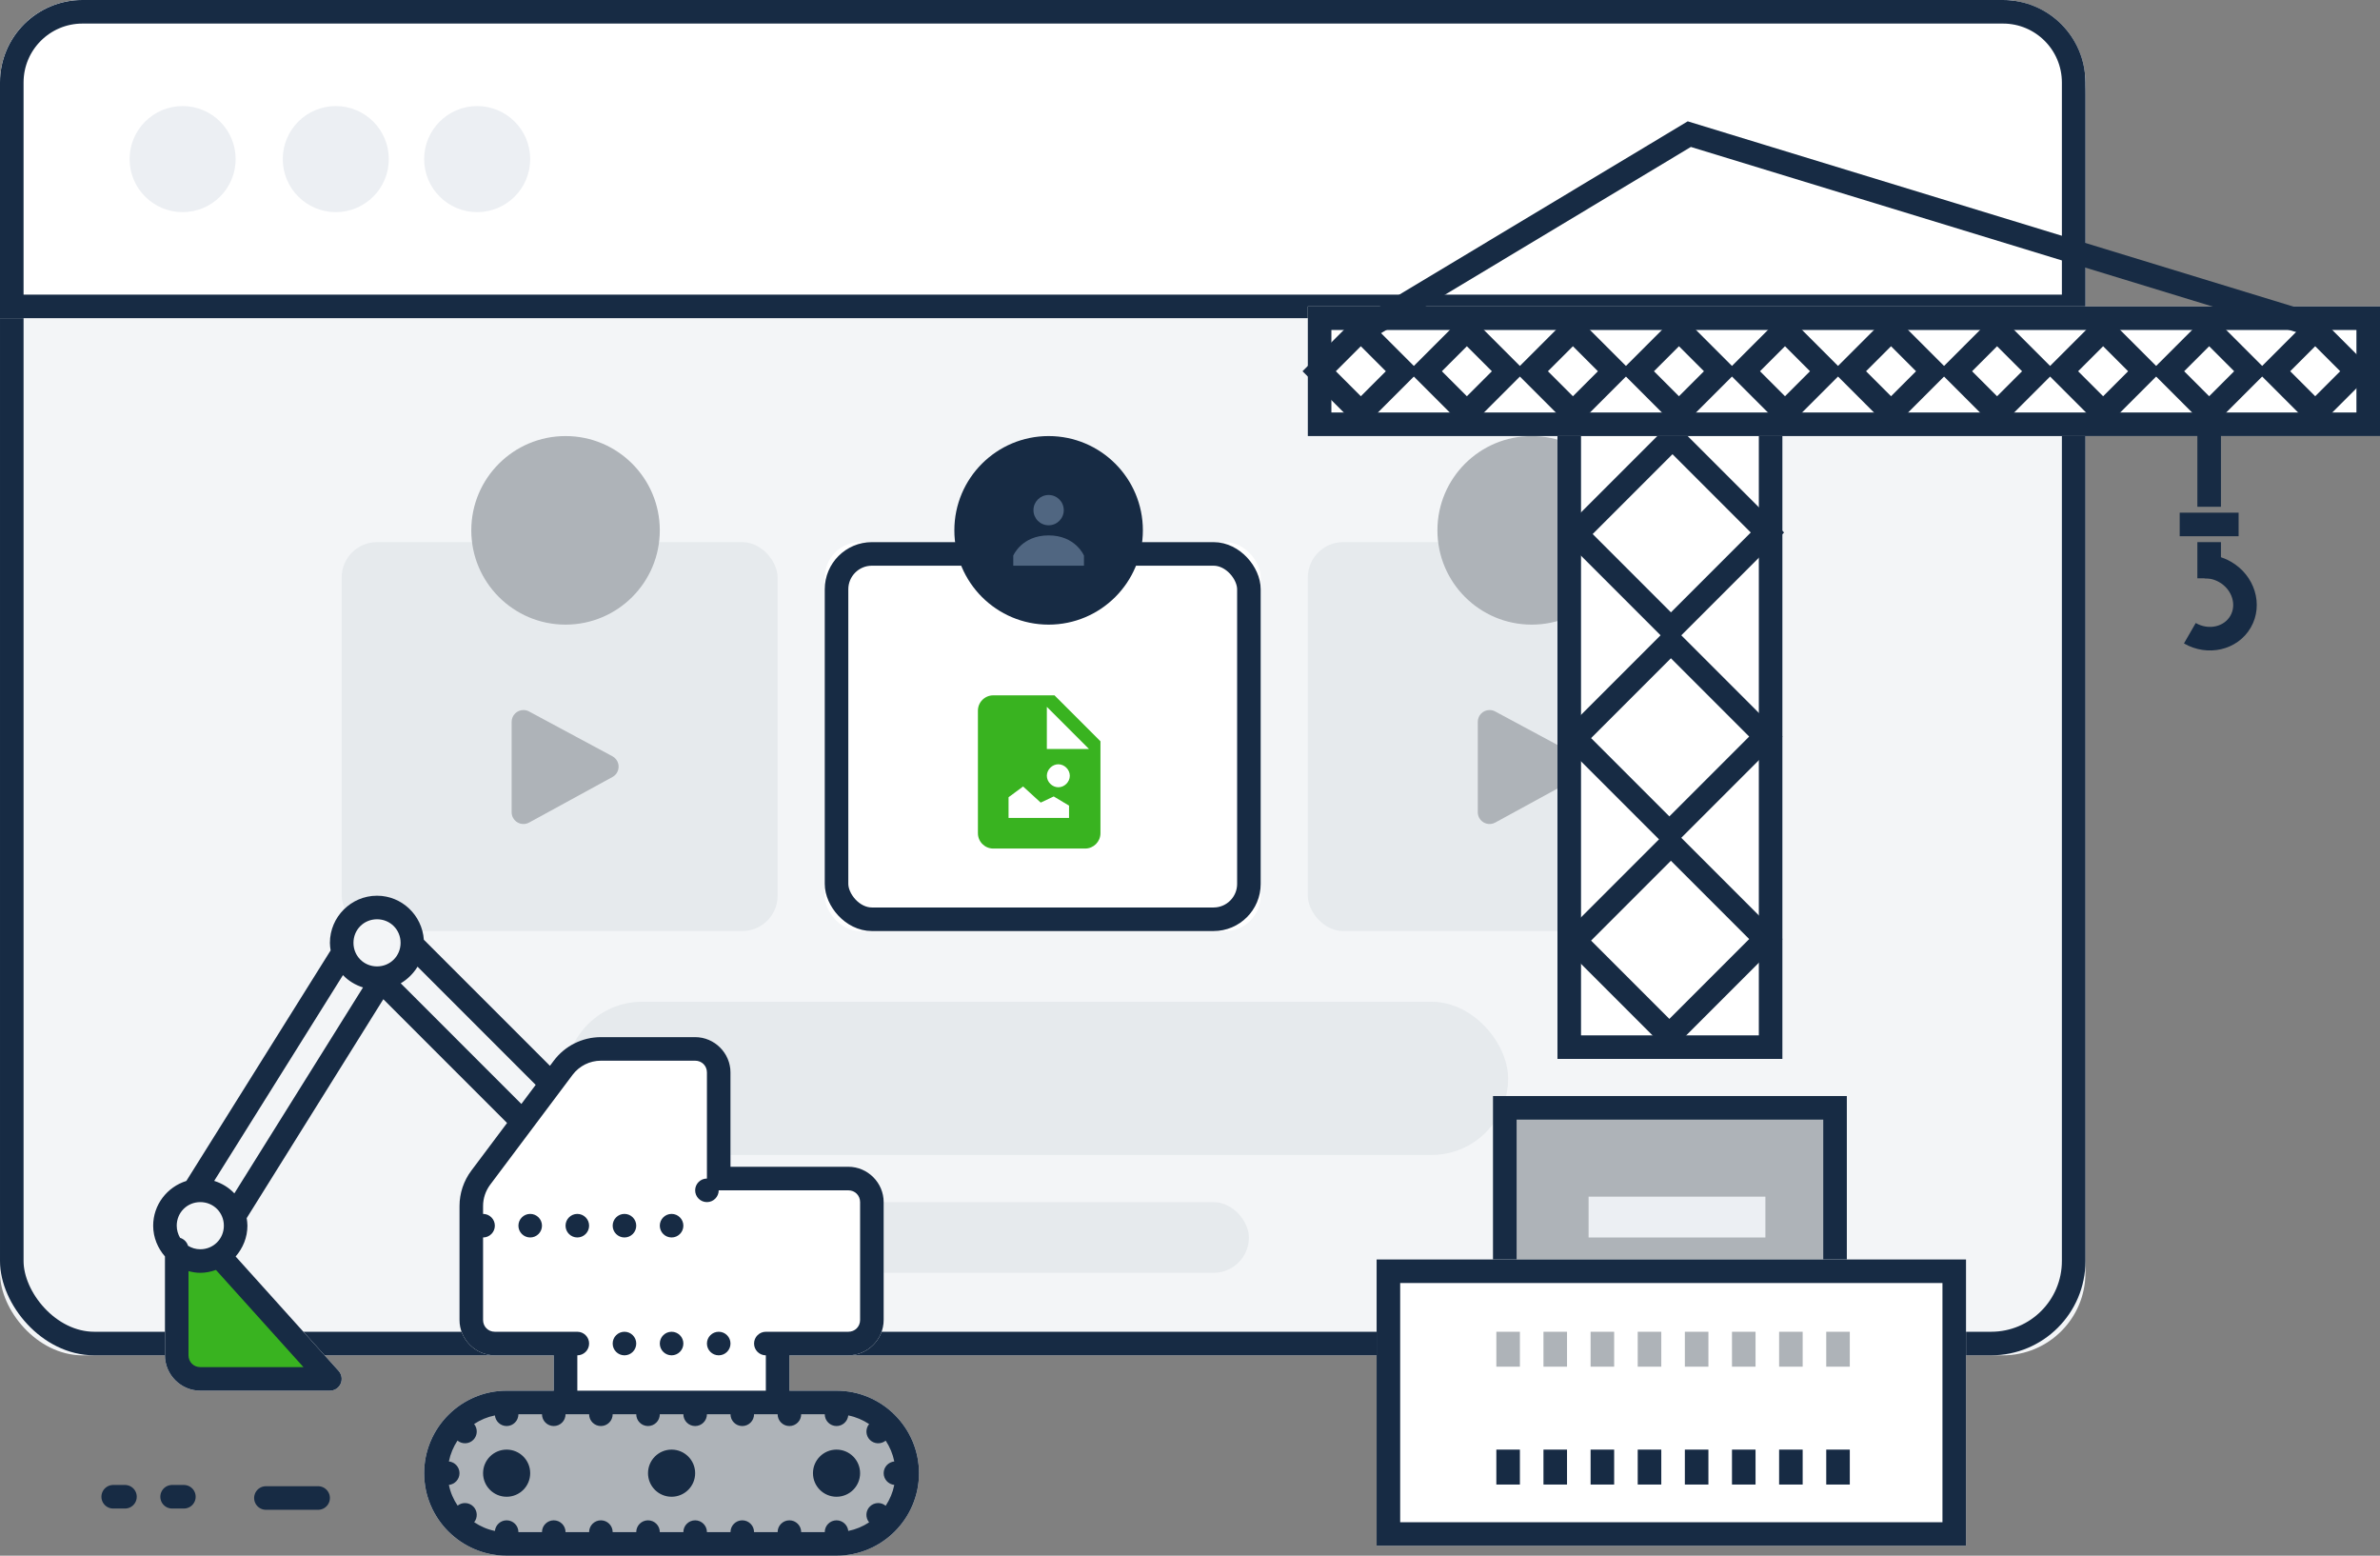 <?xml version="1.0" encoding="UTF-8"?>
<svg width="202px" height="132px" viewBox="0 0 202 132" version="1.1" xmlns="http://www.w3.org/2000/svg" xmlns:xlink="http://www.w3.org/1999/xlink">
    <rect x="0" y="0" width="202" height="132" fill="#808080" stroke="none"/>
    <!-- Generator: Sketch 47.1 (45422) - http://www.bohemiancoding.com/sketch -->
    <title>Coming_Soon_icon</title>
    <desc>Created with Sketch.</desc>
    <defs>
        <rect id="path-1" x="0" y="0" width="177" height="115" rx="7"></rect>
        <rect id="path-2" x="0" y="9" width="37" height="33" rx="3"></rect>
        <path d="M7,0 L170,0 L170,0 C173.866,-7.10171439e-16 177,3.134 177,7 L177,27 L0,27 L0,7 L1.77635684e-15,7 C1.30290921e-15,3.134 3.134,7.10171439e-16 7,0 Z" id="path-3"></path>
        <rect id="path-4" x="15.729" y="61.525" width="19.075" height="30.025"></rect>
        <rect id="path-5" x="13" y="68" width="24.296" height="50.025"></rect>
        <rect id="path-6" x="-6.291" y="22.748" width="63.115" height="19.091"></rect>
        <rect id="path-7" x="0" y="15" width="91" height="11"></rect>
    </defs>
    <g id="Landing_Pages" stroke="none" stroke-width="1" fill="none" fill-rule="evenodd">
        <g id="YourWork_coming-soon" transform="translate(-552, -211)">
            <g id="Coming_Soon_icon" transform="translate(552, 211)">
                <g id="Group-9">
                    <g id="Rectangle-15">
                        <use fill="#F3F5F7" fill-rule="evenodd" xlink:href="#path-1"></use>
                        <rect stroke="#172B44" stroke-width="2" x="1" y="1" width="175" height="113" rx="7"></rect>
                    </g>
                    <rect id="Rectangle-17" fill="#E6EAED" x="48" y="85" width="80" height="13" rx="6.5"></rect>
                    <rect id="Rectangle-17-Copy" fill="#E6EAED" x="69" y="102" width="37" height="6" rx="3"></rect>
                    <g id="Group-13" transform="translate(29, 37)">
                        <g id="Group-2">
                            <rect id="Rectangle-3" fill="#E6EAED" x="0" y="9" width="37" height="33" rx="3"></rect>
                            <circle id="Oval-2" fill="#AEB3B8" cx="19" cy="8" r="8"></circle>
                            <path d="M14.791,31.707 L18.595,24.626 L18.595,24.626 C18.856,24.14 19.462,23.957 19.949,24.219 C20.12,24.31 20.26,24.45 20.353,24.62 L24.221,31.701 L24.221,31.701 C24.486,32.185 24.308,32.793 23.823,33.058 C23.676,33.138 23.511,33.18 23.343,33.18 L15.672,33.18 L15.672,33.18 C15.12,33.18 14.672,32.732 14.672,32.18 C14.672,32.015 14.713,31.852 14.791,31.707 Z" id="Path-4-Copy" fill="#AEB3B8" transform="translate(19.515, 28.09) rotate(-270) translate(-19.515, -28.09) "></path>
                        </g>
                    </g>
                    <g id="Group-13-Copy-2" transform="translate(70, 37)">
                        <g id="Group-2">
                            <g id="Rectangle-3">
                                <use fill="#FFFFFF" fill-rule="evenodd" xlink:href="#path-2"></use>
                                <rect stroke="#172B44" stroke-width="2" x="1" y="10" width="35" height="31" rx="3"></rect>
                            </g>
                            <path d="M19.5,22 L14.3,22 C13.584,22 13,22.584 13,23.3 L13,33.7 C13,34.416 13.584,35 14.3,35 L22.1,35 C22.816,35 23.4,34.416 23.4,33.7 L23.4,25.9 L19.5,22 Z M20.8,32.4 L15.6,32.4 L15.6,30.646 L16.834,29.734 L18.329,31.1 L19.434,30.579 L20.734,31.359 L20.734,32.4 L20.8,32.4 Z M19.825,29.8 C19.304,29.8 18.85,29.346 18.85,28.825 C18.85,28.304 19.304,27.85 19.825,27.85 C20.346,27.85 20.8,28.304 20.8,28.825 C20.8,29.346 20.346,29.8 19.825,29.8 Z M18.85,26.55 L18.85,22.975 L22.425,26.55 L18.85,26.55 Z" id="Shape" fill="#39B320" fill-rule="nonzero"></path>
                            <circle id="Oval-2" fill="#172B44" cx="19" cy="8" r="8"></circle>
                            <path d="M19,5 C18.289,5 17.714,5.575 17.714,6.286 C17.714,6.996 18.289,7.571 19,7.571 C19.711,7.571 20.286,6.996 20.286,6.286 C20.286,5.575 19.711,5 19,5 Z M19,8.429 C16.712,8.429 16,10.143 16,10.143 L16,11 L22,11 L22,10.143 C22,10.143 21.288,8.429 19,8.429 Z" id="Shape" fill="#506681" fill-rule="nonzero"></path>
                        </g>
                    </g>
                    <g id="Group-13-Copy-3" transform="translate(111, 37)">
                        <g id="Group-2">
                            <rect id="Rectangle-3" fill="#E6EAED" x="0" y="9" width="37" height="33" rx="3"></rect>
                            <circle id="Oval-2" fill="#AEB3B8" cx="19" cy="8" r="8"></circle>
                            <path d="M14.791,31.707 L18.595,24.626 L18.595,24.626 C18.856,24.14 19.462,23.957 19.949,24.219 C20.12,24.31 20.26,24.45 20.353,24.62 L24.221,31.701 L24.221,31.701 C24.486,32.185 24.308,32.793 23.823,33.058 C23.676,33.138 23.511,33.18 23.343,33.18 L15.672,33.18 L15.672,33.18 C15.12,33.18 14.672,32.732 14.672,32.18 C14.672,32.015 14.713,31.852 14.791,31.707 Z" id="Path-4-Copy" fill="#AEB3B8" transform="translate(19.515, 28.09) rotate(-270) translate(-19.515, -28.09) "></path>
                        </g>
                    </g>
                    <g id="Rectangle-15-Copy">
                        <use fill="#FFFFFF" fill-rule="evenodd" xlink:href="#path-3"></use>
                        <path stroke="#172B44" stroke-width="2" d="M1,26 L176,26 L176,7 C176,3.686 173.314,1 170,1 L7,1 C3.686,1 1,3.686 1,7 L1,26 Z"></path>
                    </g>
                    <circle id="Oval-9" fill="#ECEFF3" cx="15.5" cy="13.5" r="4.5"></circle>
                    <circle id="Oval-9-Copy" fill="#ECEFF3" cx="28.5" cy="13.5" r="4.5"></circle>
                    <circle id="Oval-9-Copy-2" fill="#ECEFF3" cx="40.5" cy="13.5" r="4.5"></circle>
                    <g id="icons8-digger" transform="translate(43.5, 104) scale(-1, 1) translate(-43.5, -104) translate(9, 76)">
                        <path d="M46,0 C43.895,0 42.168,1.66 42.027,3.734 L31.324,14.434 L31,14 C30.055,12.742 28.574,12 27,12 L19,12 C17.355,12 16,13.355 16,15 L16,23 L6,23 C4.355,23 3,24.355 3,26 L3,36 C3,37.645 4.355,39 6,39 L11,39 L11,42 L7,42 C3.145,42 0,45.145 0,49 C0,52.855 3.145,56 7,56 L35,56 C38.855,56 42,52.855 42,49 C42,45.145 38.855,42 35,42 L31,42 L31,39 L36,39 C37.645,39 39,37.645 39,36 L39,26.332 C39,25.25 38.648,24.199 38,23.332 L34.965,19.285 L45.465,8.785 L57.062,27.359 C57.031,27.57 57,27.781 57,28 C57,29 57.387,29.91 58,30.613 L49.254,40.328 C48.992,40.625 48.926,41.047 49.086,41.406 C49.246,41.77 49.605,42 50,42 L61,42 C62.645,42 64,40.645 64,39 L64,30.609 C64.613,29.906 65,29 65,28 C65,26.215 63.805,24.711 62.184,24.203 L49.938,4.641 C49.973,4.43 50,4.219 50,4 C50,1.801 48.199,0 46,0 Z" id="Shape" fill="#FFFFFF" fill-rule="nonzero"></path>
                        <polyline id="Path-18" fill="#39B320" transform="translate(56.385, 36.362) scale(-1, 1) translate(-56.385, -36.362) " points="49.771 31 49.771 39.119 50.295 41.145 52.758 41.724 63 41.724 53.635 31 51.287 31"></polyline>
                        <rect id="Rectangle-5" fill="#AEB3B8" x="1" y="43" width="40" height="12" rx="6"></rect>
                        <polygon id="Path-2" fill="#F3F5F7" points="33.438 19.42 45.195 7.661 57.344 26.253 57.344 29.03 58.642 30.537 60.367 30.537 62.901 30.537 63.676 29.03 63.676 26.253 61.873 24.535 59.569 21.933 48.557 4.894 48.557 2.305 46.854 0.802 44.491 0.802 43.046 2.305 42.506 4.358 30.996 15.669"></polygon>
                        <path d="M46,0 C43.895,0 42.168,1.66 42.027,3.734 L31.324,14.434 L31,14 C30.055,12.742 28.574,12 27,12 L19,12 C17.355,12 16,13.355 16,15 L16,23 L6,23 C4.355,23 3,24.355 3,26 L3,36 C3,37.645 4.355,39 6,39 L11,39 L11,42 L7,42 C3.145,42 0,45.145 0,49 C0,52.855 3.145,56 7,56 L35,56 C38.855,56 42,52.855 42,49 C42,45.145 38.855,42 35,42 L31,42 L31,39 L36,39 C37.645,39 39,37.645 39,36 L39,26.332 C39,25.25 38.648,24.199 38,23.332 L34.965,19.285 L45.465,8.785 L57.062,27.359 C57.031,27.57 57,27.781 57,28 C57,29 57.387,29.91 58,30.613 L49.254,40.328 C48.992,40.625 48.926,41.047 49.086,41.406 C49.246,41.77 49.605,42 50,42 L61,42 C62.645,42 64,40.645 64,39 L64,30.609 C64.613,29.906 65,29 65,28 C65,26.215 63.805,24.711 62.184,24.203 L49.938,4.641 C49.973,4.43 50,4.219 50,4 C50,1.801 48.199,0 46,0 Z M46,2 C47.117,2 48,2.883 48,4 C48,5.117 47.117,6 46,6 C44.883,6 44,5.117 44,4 C44,2.883 44.883,2 46,2 Z M42.562,6.023 C42.914,6.602 43.406,7.09 43.988,7.434 L33.75,17.672 L32.535,16.051 L42.562,6.023 Z M48.891,6.738 L59.82,24.199 C59.16,24.406 58.574,24.766 58.109,25.258 L47.191,7.785 C47.848,7.578 48.43,7.223 48.891,6.738 Z M19,14 L27,14 C27.945,14 28.832,14.445 29.402,15.199 L36.402,24.531 C36.789,25.055 37,25.684 37,26.332 L37,27 C36.449,27 36,27.449 36,28 C36,28.551 36.449,29 37,29 L37,36 C37,36.566 36.566,37 36,37 L29,37 C28.449,37 28,37.449 28,38 C28,38.551 28.449,39 29,39 L29,42 L13,42 L13,39 C13.551,39 14,38.551 14,38 C14,37.449 13.551,37 13,37 L6,37 C5.434,37 5,36.566 5,36 L5,26 C5,25.434 5.434,25 6,25 L17,25 C17,25.551 17.449,26 18,26 C18.551,26 19,25.551 19,25 C19,24.449 18.551,24 18,24 L18,15 C18,14.434 18.434,14 19,14 Z M61,26 C62.117,26 63,26.883 63,28 C63,28.379 62.891,28.73 62.715,29.031 C62.391,29.129 62.137,29.383 62.043,29.703 C61.738,29.891 61.387,30 61,30 C59.883,30 59,29.117 59,28 C59,26.883 59.883,26 61,26 Z M21,27 C20.449,27 20,27.449 20,28 C20,28.551 20.449,29 21,29 C21.551,29 22,28.551 22,28 C22,27.449 21.551,27 21,27 Z M25,27 C24.449,27 24,27.449 24,28 C24,28.551 24.449,29 25,29 C25.551,29 26,28.551 26,28 C26,27.449 25.551,27 25,27 Z M29,27 C28.449,27 28,27.449 28,28 C28,28.551 28.449,29 29,29 C29.551,29 30,28.551 30,28 C30,27.449 29.551,27 29,27 Z M33,27 C32.449,27 32,27.449 32,28 C32,28.551 32.449,29 33,29 C33.551,29 34,28.551 34,28 C34,27.449 33.551,27 33,27 Z M59.672,31.754 C60.09,31.902 60.531,32 61,32 C61.348,32 61.68,31.941 62,31.855 L62,39 C62,39.566 61.566,40 61,40 L52.246,40 L59.672,31.754 Z M17,37 C16.449,37 16,37.449 16,38 C16,38.551 16.449,39 17,39 C17.551,39 18,38.551 18,38 C18,37.449 17.551,37 17,37 Z M21,37 C20.449,37 20,37.449 20,38 C20,38.551 20.449,39 21,39 C21.551,39 22,38.551 22,38 C22,37.449 21.551,37 21,37 Z M25,37 C24.449,37 24,37.449 24,38 C24,38.551 24.449,39 25,39 C25.551,39 26,38.551 26,38 C26,37.449 25.551,37 25,37 Z M8,44 L10,44 C10,44.551 10.449,45 11,45 C11.551,45 12,44.551 12,44 L14,44 C14,44.551 14.449,45 15,45 C15.551,45 16,44.551 16,44 L18,44 C18,44.551 18.449,45 19,45 C19.551,45 20,44.551 20,44 L22,44 C22,44.551 22.449,45 23,45 C23.551,45 24,44.551 24,44 L26,44 C26,44.551 26.449,45 27,45 C27.551,45 28,44.551 28,44 L30,44 C30,44.551 30.449,45 31,45 C31.551,45 32,44.551 32,44 L34,44 C34,44.551 34.449,45 35,45 C35.512,45 35.941,44.609 35.996,44.098 C36.637,44.227 37.234,44.48 37.762,44.828 C37.438,45.227 37.465,45.805 37.828,46.172 C38.191,46.535 38.773,46.562 39.172,46.234 C39.52,46.766 39.773,47.359 39.902,48.004 C39.391,48.059 39,48.488 39,49 C39,49.512 39.391,49.941 39.902,49.996 C39.773,50.637 39.512,51.23 39.16,51.754 C38.988,51.617 38.773,51.539 38.551,51.535 C38.281,51.531 38.02,51.637 37.828,51.828 C37.469,52.188 37.438,52.766 37.754,53.16 C37.23,53.512 36.637,53.773 35.996,53.902 C35.941,53.391 35.512,53 35,53 C34.449,53 34,53.449 34,54 L32,54 C32,53.449 31.551,53 31,53 C30.449,53 30,53.449 30,54 L28,54 C28,53.449 27.551,53 27,53 C26.449,53 26,53.449 26,54 L24,54 C24,53.449 23.551,53 23,53 C22.449,53 22,53.449 22,54 L20,54 C20,53.449 19.551,53 19,53 C18.449,53 18,53.449 18,54 L16,54 C16,53.449 15.551,53 15,53 C14.449,53 14,53.449 14,54 L12,54 C12,53.449 11.551,53 11,53 C10.449,53 10,53.449 10,54 L8,54 C8,53.449 7.551,53 7,53 C6.488,53 6.059,53.391 6.004,53.902 C5.359,53.773 4.766,53.52 4.234,53.172 C4.238,53.168 4.238,53.168 4.238,53.168 C4.562,52.77 4.535,52.191 4.172,51.828 C3.988,51.645 3.738,51.539 3.48,51.535 C3.242,51.531 3.012,51.613 2.828,51.766 C2.48,51.234 2.227,50.641 2.098,49.996 C2.609,49.941 3,49.512 3,49 C3,48.488 2.609,48.059 2.098,48.004 C2.227,47.363 2.48,46.766 2.828,46.238 C3.227,46.562 3.805,46.535 4.172,46.172 C4.531,45.809 4.562,45.23 4.234,44.832 C4.766,44.484 5.359,44.227 6.004,44.098 C6.059,44.609 6.488,45 7,45 C7.551,45 8,44.551 8,44 Z M7,47 C5.895,47 5,47.895 5,49 C5,50.105 5.895,51 7,51 C8.105,51 9,50.105 9,49 C9,47.895 8.105,47 7,47 Z M21,47 C19.895,47 19,47.895 19,49 C19,50.105 19.895,51 21,51 C22.105,51 23,50.105 23,49 C23,47.895 22.105,47 21,47 Z M35,47 C33.895,47 33,47.895 33,49 C33,50.105 33.895,51 35,51 C36.105,51 37,50.105 37,49 C37,47.895 36.105,47 35,47 Z" id="Shape-Copy-4" fill="#172B44" fill-rule="nonzero"></path>
                        <g id="Group-8" transform="translate(60, 51.5) rotate(-180) translate(-60, -51.5) translate(51, 50)" stroke="#172B44" stroke-width="2" stroke-linecap="round" stroke-linejoin="round">
                            <path d="M18,1.894 L13.569,1.894" id="Path-19"></path>
                            <path d="M6.607,2 L5.607,2" id="Path-19-Copy-9"></path>
                            <path d="M1.607,2 L0.607,2" id="Path-19-Copy-10"></path>
                        </g>
                    </g>
                    <g id="Group-4" transform="translate(156, 72) scale(-1, 1) translate(-156, -72) translate(110, 11)">
                        <g id="Group-3" transform="translate(35, 15)">
                            <g id="Rectangle-3-Copy-3" transform="translate(25.267, 76.537) rotate(-270) translate(-25.267, -76.537) ">
                                <use fill="#AEB3B8" fill-rule="evenodd" xlink:href="#path-4"></use>
                                <rect stroke="#172B44" stroke-width="2" x="16.729" y="62.525" width="17.075" height="28.025"></rect>
                            </g>
                            <g id="Rectangle-3-Copy-4" transform="translate(25.148, 93.013) rotate(-270) translate(-25.148, -93.013) ">
                                <use fill="#FFFFFF" fill-rule="evenodd" xlink:href="#path-5"></use>
                                <rect stroke="#172B44" stroke-width="2" x="14" y="69" width="22.296" height="48.025"></rect>
                            </g>
                            <g id="Group-7" transform="translate(10, 87)" stroke-width="2">
                                <path d="M1,12.964 L1,10" id="Path-19-Copy" stroke="#172B44"></path>
                                <path d="M5,12.964 L5,10" id="Path-19-Copy-2" stroke="#172B44"></path>
                                <path d="M9,12.964 L9,10" id="Path-19-Copy-3" stroke="#172B44"></path>
                                <path d="M13,12.964 L13,10" id="Path-19-Copy-4" stroke="#172B44"></path>
                                <path d="M17,12.964 L17,10" id="Path-19-Copy-5" stroke="#172B44"></path>
                                <path d="M21,12.964 L21,10" id="Path-19-Copy-6" stroke="#172B44"></path>
                                <path d="M25,12.964 L25,10" id="Path-19-Copy-7" stroke="#172B44"></path>
                                <path d="M29,12.964 L29,10" id="Path-19-Copy-8" stroke="#172B44"></path>
                                <path d="M1,2.964 L1,0" id="Path-19-Copy-19" stroke="#AEB3B8"></path>
                                <path d="M5,2.964 L5,0" id="Path-19-Copy-18" stroke="#AEB3B8"></path>
                                <path d="M9,2.964 L9,0" id="Path-19-Copy-17" stroke="#AEB3B8"></path>
                                <path d="M13,2.964 L13,0" id="Path-19-Copy-16" stroke="#AEB3B8"></path>
                                <path d="M17,2.964 L17,0" id="Path-19-Copy-15" stroke="#AEB3B8"></path>
                                <path d="M21,2.964 L21,0" id="Path-19-Copy-14" stroke="#AEB3B8"></path>
                                <path d="M25,2.964 L25,0" id="Path-19-Copy-13" stroke="#AEB3B8"></path>
                                <path d="M29,2.964 L29,0" id="Path-19-Copy-12" stroke="#AEB3B8"></path>
                            </g>
                            <rect id="Rectangle-3-Copy-6" fill="#ECEFF3" transform="translate(24.667, 77.269) rotate(-270) translate(-24.667, -77.269) " x="22.936" y="69.766" width="3.463" height="15.006"></rect>
                            <g id="Rectangle-3-Copy-2" transform="translate(25.267, 32.293) rotate(-270) translate(-25.267, -32.293) ">
                                <use fill="#FFFFFF" fill-rule="evenodd" xlink:href="#path-6"></use>
                                <rect stroke="#172B44" stroke-width="2" x="-5.291" y="23.748" width="61.115" height="17.091"></rect>
                            </g>
                            <rect id="Rectangle-4-Copy-10" stroke="#172B44" stroke-width="2" transform="translate(25.114, 19.249) rotate(-315) translate(-25.114, -19.249) " x="19.324" y="13.551" width="11.581" height="11.395"></rect>
                            <rect id="Rectangle-4-Copy-11" stroke="#172B44" stroke-width="2" transform="translate(25.248, 36.563) rotate(-315) translate(-25.248, -36.563) " x="19.458" y="30.865" width="11.581" height="11.395"></rect>
                            <rect id="Rectangle-4-Copy-12" stroke="#172B44" stroke-width="2" transform="translate(25.248, 53.745) rotate(-315) translate(-25.248, -53.745) " x="19.458" y="48.047" width="11.581" height="11.395"></rect>
                        </g>
                        <g id="Rectangle-3">
                            <use fill="#FFFFFF" fill-rule="evenodd" xlink:href="#path-7"></use>
                            <rect stroke="#172B44" stroke-width="2" x="1" y="16" width="89" height="9"></rect>
                        </g>
                        <rect id="Rectangle-4" stroke="#172B44" stroke-width="2" transform="translate(5.5, 20.5) rotate(-315) translate(-5.5, -20.5) " x="3" y="18" width="5" height="5"></rect>
                        <rect id="Rectangle-4-Copy" stroke="#172B44" stroke-width="2" transform="translate(14.5, 20.5) rotate(-315) translate(-14.5, -20.5) " x="12" y="18" width="5" height="5"></rect>
                        <rect id="Rectangle-4-Copy-3" stroke="#172B44" stroke-width="2" transform="translate(23.5, 20.5) rotate(-315) translate(-23.5, -20.5) " x="21" y="18" width="5" height="5"></rect>
                        <rect id="Rectangle-4-Copy-2" stroke="#172B44" stroke-width="2" transform="translate(32.5, 20.5) rotate(-315) translate(-32.5, -20.5) " x="30" y="18" width="5" height="5"></rect>
                        <rect id="Rectangle-4-Copy-5" stroke="#172B44" stroke-width="2" transform="translate(41.5, 20.5) rotate(-315) translate(-41.5, -20.5) " x="39" y="18" width="5" height="5"></rect>
                        <rect id="Rectangle-4-Copy-4" stroke="#172B44" stroke-width="2" transform="translate(50.5, 20.5) rotate(-315) translate(-50.5, -20.5) " x="48" y="18" width="5" height="5"></rect>
                        <rect id="Rectangle-4-Copy-7" stroke="#172B44" stroke-width="2" transform="translate(59.5, 20.5) rotate(-315) translate(-59.5, -20.5) " x="57" y="18" width="5" height="5"></rect>
                        <rect id="Rectangle-4-Copy-6" stroke="#172B44" stroke-width="2" transform="translate(68.5, 20.5) rotate(-315) translate(-68.5, -20.5) " x="66" y="18" width="5" height="5"></rect>
                        <rect id="Rectangle-4-Copy-9" stroke="#172B44" stroke-width="2" transform="translate(77.5, 20.5) rotate(-315) translate(-77.5, -20.5) " x="75" y="18" width="5" height="5"></rect>
                        <rect id="Rectangle-4-Copy-8" stroke="#172B44" stroke-width="2" transform="translate(86.5, 20.5) rotate(-315) translate(-86.5, -20.5) " x="84" y="18" width="5" height="5"></rect>
                        <polyline id="Path-7" stroke="#172B44" stroke-width="2" transform="translate(45.853, 8.872) scale(-1, 1) translate(-45.853, -8.872) " points="4.818 17.362 33.083 0.382 86.887 16.835"></polyline>
                        <path d="M14.5,23.984 L14.5,32" id="Path-11" stroke="#172B44" stroke-width="2"></path>
                        <path d="M17,33.5 L12,33.5" id="Path-11-Copy" stroke="#172B44" stroke-width="2"></path>
                        <path d="M14.5,35 L14.5,38.069" id="Path-12" stroke="#172B44" stroke-width="2"></path>
                        <path d="M16.518,43 C16.823,42.493 17,41.888 17,41.238 C17,39.45 15.657,38 14,38 C12.343,38 11,39.45 11,41.238" id="Oval-4" stroke="#172B44" stroke-width="2" transform="translate(14, 40.5) rotate(-120) translate(-14, -40.5) "></path>
                    </g>
                </g>
            </g>
        </g>
    </g>
</svg>